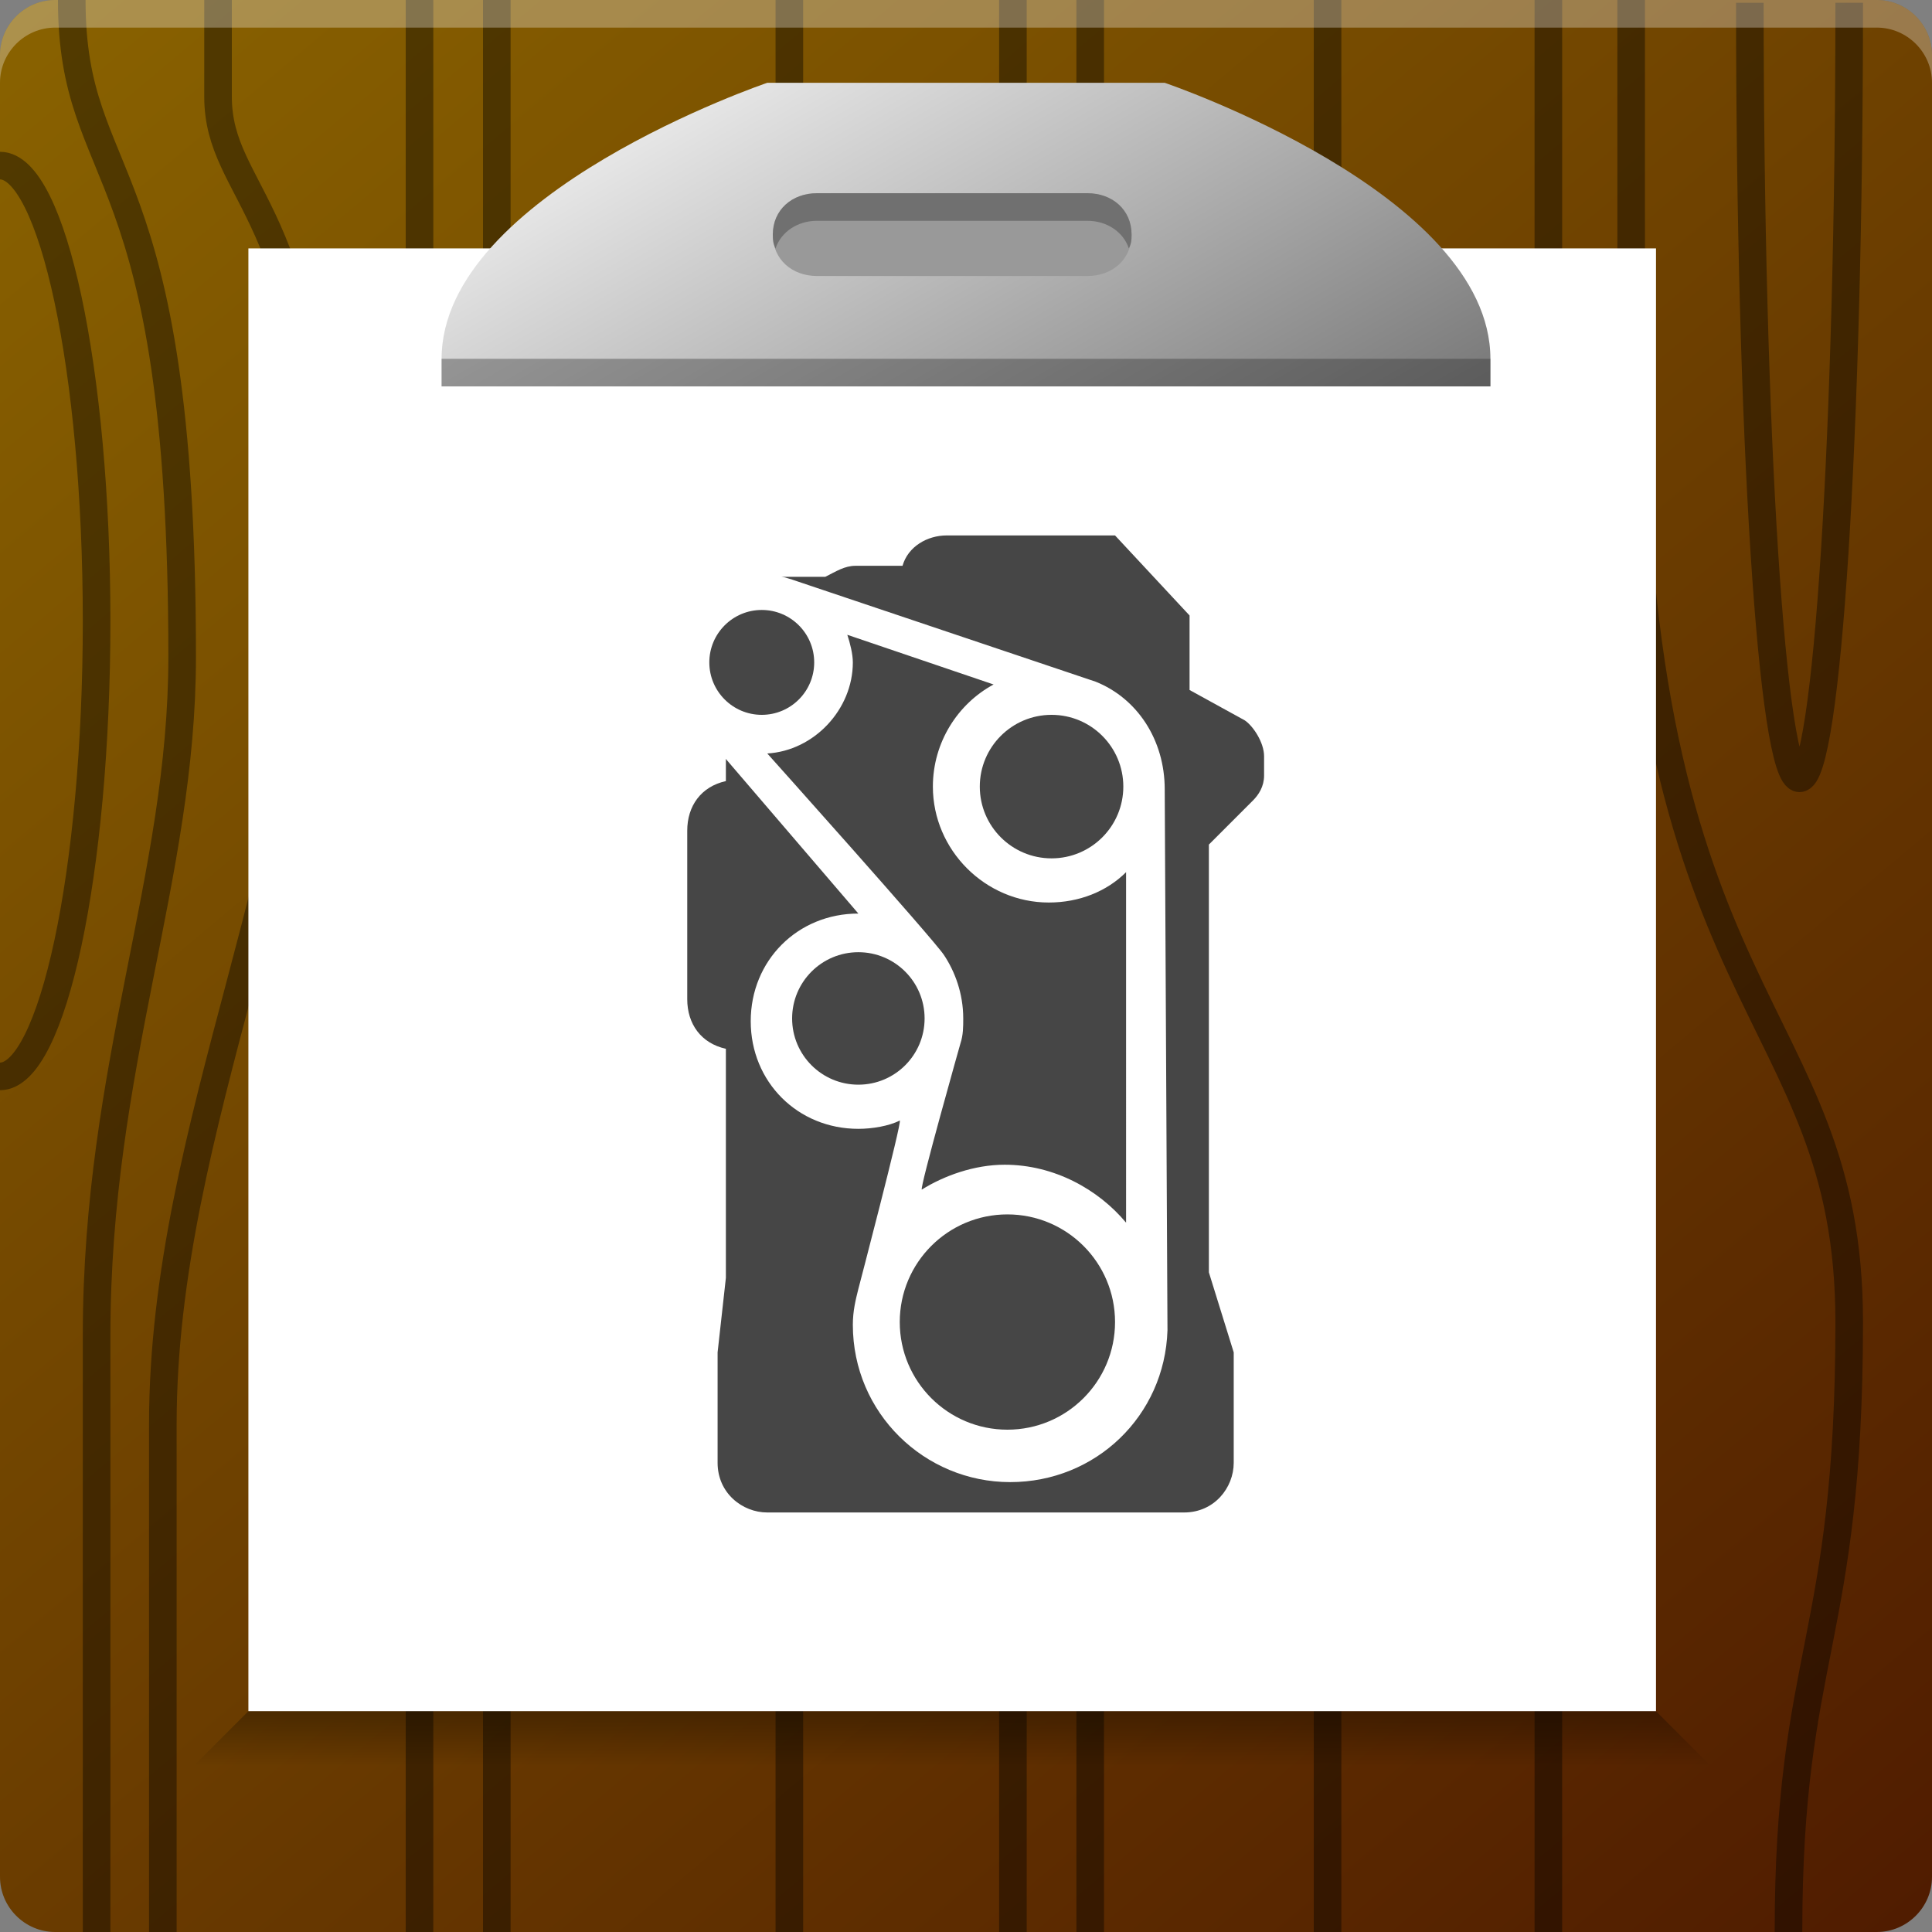 <?xml version="1.0" encoding="utf-8"?>
<!-- Generator: Adobe Illustrator 21.1.0, SVG Export Plug-In . SVG Version: 6.00 Build 0)  -->
<svg version="1.0" id="icon-engine-utilization-report-cover"
	 xmlns="http://www.w3.org/2000/svg" xmlns:xlink="http://www.w3.org/1999/xlink" x="0px" y="0px" viewBox="0 0 70 70" style="enable-background:new 0 0 70 70;" xml:space="preserve" width="70px" height="70px" fill="#333">
<rect x="0" y="0" width="70" height="70" fill="#808080" stroke="none"/>
<style type="text/css">
	.st0{fill:url(#SVGID_1_);}
	.st1{opacity:0.4;fill:none;stroke:#000000;stroke-miterlimit:10;enable-background:new    ;}
	.st2{fill:#FFFFFF;}
	.st3{fill:url(#SVGID_2_);}
	.st4{fill:url(#SVGID_3_);}
	.st5{fill:#999999;}
	.st6{opacity:0.4;fill:#333333;enable-background:new    ;}
	.st7{fill:#464646;}
	.st8{opacity:0.3;fill:#FFFFFF;enable-background:new    ;}
</style>
<linearGradient id="SVGID_1_" gradientUnits="userSpaceOnUse" x1="3.832" y1="2921.855" x2="66.168" y2="2996.145" gradientTransform="matrix(1 0 0 1 0 -2924)">
	<stop  offset="0" style="stop-color:#896200"/>
	<stop  offset="1" style="stop-color:#501C00"/>
</linearGradient>
<path class="st0" d="M68,70H2c-1.1,0-2-0.9-2-2V2c0-1.1,0.9-2,2-2h66c1.1,0,2,0.9,2,2v66C70,69.1,69.1,70,68,70z"/>
<path class="st1" d="M2.6,0c0,6.9,4,5.4,4,23.8c0,8-3.1,14.8-3.1,24.6s0,21.6,0,21.6 M0,39c1.9,0,3.5-7.4,3.5-16.5S1.9,6,0,6
	 M5.9,70c0,0,0-7.5,0-18.4s5.6-20.8,5.6-32.4S7.9,7.1,7.9,3.5c0-2.3,0-3.5,0-3.5 M64.8,70c0-10.1,2.2-10.5,2.2-22.1
	S59.1,36.8,59.1,13c0-10.9,0-13,0-13 M15.2,0v70 M18,0v70 M39.5,0v70 M36.7,0v70 M28.6,0v70 M56.1,0v70 M48.1,0v70 M63.4,0.1
	c0,15.6,0.8,28.1,1.8,28.1S67,15.7,67,0.1"/>
<rect x="9" y="9" class="st2" width="51px" height="53px"/>
<linearGradient id="SVGID_2_" gradientUnits="userSpaceOnUse" x1="28.654" y1="2925.849" x2="40.252" y2="2945.938" gradientTransform="matrix(1 0 0 1 0 -2924)">
	<stop  offset="0" style="stop-color:#E6E6E6"/>
	<stop  offset="1" style="stop-color:#787878"/>
</linearGradient>
<path class="st3" d="M27.8,3C27.8,3,16,7,16,13v1h38v-1C54,7,42.2,3,42.2,3H27.8z"/>
<linearGradient id="SVGID_3_" gradientUnits="userSpaceOnUse" x1="-6277.5" y1="-3162" x2="-6275.5" y2="-3162" gradientTransform="matrix(-8.979359e-11 -1 -1 8.979359e-11 -3127.5 -6213.5)">
	<stop  offset="0" style="stop-color:#000000;stop-opacity:0"/>
	<stop  offset="1" style="stop-color:#000000;stop-opacity:0.3"/>
</linearGradient>
<polygon class="st4" points="7,64 9,62 60,62 62,64 "/>
<path class="st5" d="M39.4,7c-0.2,0-9.6,0-9.8,0C28.7,7,28,7.6,28,8.5s0.7,1.5,1.6,1.5c0.2,0,9.6,0,9.8,0c0.9,0,1.6-0.6,1.6-1.5
	S40.3,7,39.4,7z"/>
<path class="st6" d="M54,14H16v-1h38V14z M29.6,8c0.2,0,9.6,0,9.8,0c0.7,0,1.3,0.4,1.5,1C41,8.8,41,8.7,41,8.5C41,7.6,40.3,7,39.4,7
	c-0.2,0-9.6,0-9.8,0C28.7,7,28,7.6,28,8.5c0,0.2,0,0.3,0.1,0.5C28.3,8.4,28.9,8,29.6,8z"/>
<path class="st7" d="M43.8,46.1V30.6l1.6-1.6c0.2-0.2,0.4-0.5,0.4-0.9v-0.7c0-0.5-0.4-1.1-0.7-1.3l-2-1.1v-2.7l-2.7-2.9h-6.1
	c-0.7,0-1.4,0.4-1.6,1.1H31c-0.4,0-0.7,0.2-1.1,0.4h-1.6c-1.8,0-3.4,1.6-3.4,3.4c0,1.3,0.7,2.3,1.8,2.9h-0.4v1.1
	c-0.9,0.2-1.4,0.9-1.4,1.8v6.1c0,0.9,0.5,1.6,1.4,1.8v8.3L26,49v4c0,1.1,0.9,1.8,1.8,1.8h15.1c1.1,0,1.8-0.9,1.8-1.8v-4L43.8,46.1z"
	/>
<path class="st2" d="M42.2,28.6L42.2,28.6c0-1.8-1-3.3-2.5-3.9l-11-3.7c-0.3-0.1-0.7-0.2-1-0.2c-1.8,0-3.3,1.5-3.3,3.3
	c0,0.7,0.3,1.4,0.7,2l6,7c-2.2,0-3.9,1.7-3.9,3.9s1.7,3.9,3.9,3.9c0.5,0,1.1-0.1,1.5-0.3c0.1,0-1.5,6.1-1.5,6.1
	c-0.1,0.4-0.2,0.8-0.2,1.3c0,3.2,2.6,5.7,5.7,5.7c3.1,0,5.6-2.4,5.7-5.5L42.2,28.6z M40.8,44.3c-1-1.2-2.6-2.1-4.4-2.1
	c-1.1,0-2.2,0.4-3,0.9c-0.1,0,1.4-5.3,1.4-5.3c0.1-0.3,0.1-0.6,0.1-0.9c0-0.9-0.3-1.7-0.7-2.3s-6.4-7.3-6.4-7.3
	c1.7-0.1,3.1-1.6,3.1-3.3c0-0.3-0.1-0.7-0.2-1l5.3,1.8c-1.3,0.7-2.2,2.1-2.2,3.7c0,2.3,1.9,4.2,4.2,4.2c1.1,0,2.1-0.4,2.8-1.1
	C40.8,31.6,40.8,44.3,40.8,44.3z"/>
<circle class="st7" cx="31.1" cy="36.9" r="2.4"/>
<circle class="st7" cx="38.1" cy="28.5" r="2.6"/>
<circle class="st7" cx="27.6" cy="24" r="1.9"/>
<circle class="st7" cx="36.5" cy="47.9" r="3.9"/>
<path class="st8" d="M0,3c0-1.1,0.9-2,2-2h66c1.1,0,2,0.9,2,2V2c0-1.1-0.9-2-2-2H2C0.9,0,0,0.9,0,2V3z"/>
</svg>
